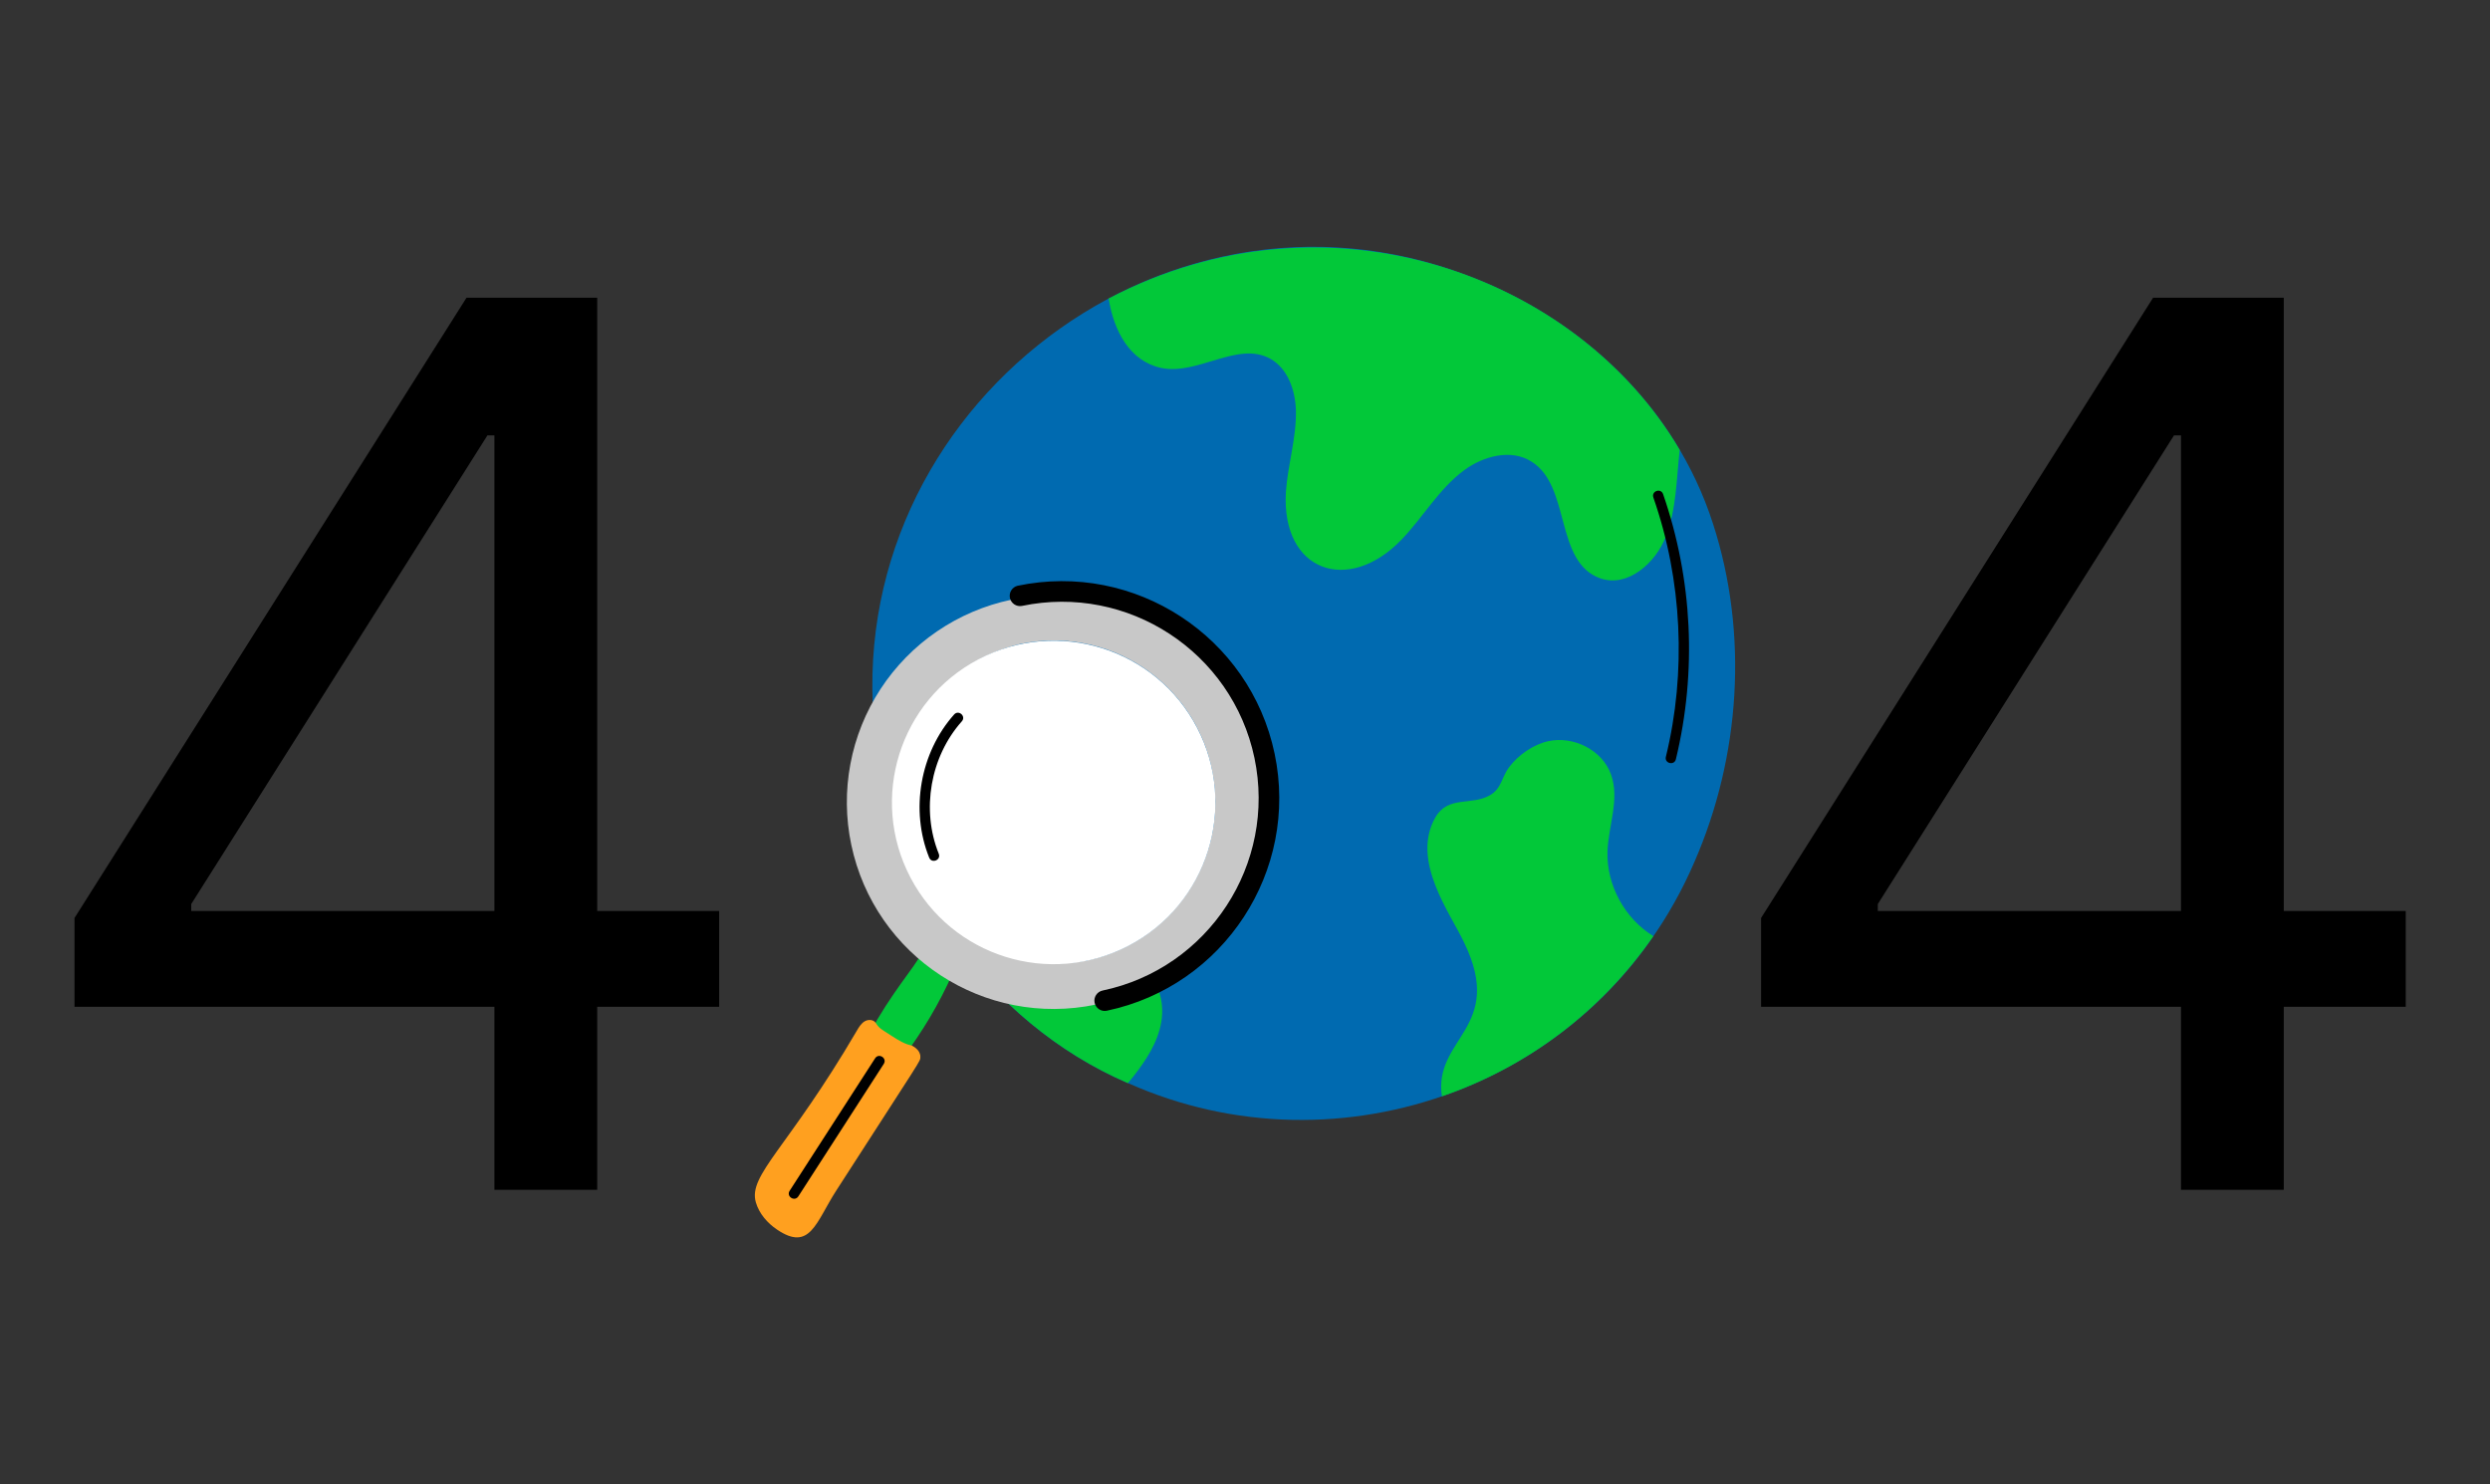 <svg width="406" height="242" viewBox="0 0 406 242" fill="none" xmlns="http://www.w3.org/2000/svg">
<rect x="0" y="0" width="406" height="242" fill="#333333" stroke="none"/>
<path d="M12.148 164.17V149.682L76.068 48.545H86.579V70.989H79.477L31.182 147.409V148.545H117.261V164.17H12.148ZM80.614 194V159.767V153.02V48.545H97.375V194H80.614Z" fill="black"/>
<path d="M276.27 140.566C260.538 177.082 218.281 191.99 183.921 176.601H183.884C160.642 166.554 145.68 143.651 143.026 122.265C135.075 68.743 188.785 25.651 239.247 44.914C257.736 51.86 273.152 66.25 279.307 85.392C285.116 103.314 283.788 123.328 276.27 140.566Z" fill="#006AB0"/>
<path d="M273.879 73.354C273.347 78.1 273.347 83.038 271.638 87.444C269.967 91.81 265.409 95.833 260.969 94.316C253.421 91.693 256.186 79.257 249.691 75.254C246.388 73.166 241.904 74.343 238.752 76.66C234.615 79.698 232.032 84.367 228.463 88.05C219.822 96.967 208.903 93.203 209.667 80.229C209.969 75.749 211.416 71.343 211.301 66.862C211.187 63.599 209.969 60.068 207.083 58.47C201.769 55.584 195.277 61.242 189.313 59.99C184.224 58.887 181.607 53.99 180.77 48.672C216.438 29.97 257.074 44.77 273.879 73.354ZM189.35 166.651C188.782 169.995 186.844 172.918 184.759 175.575C184.49 175.918 184.187 176.261 183.921 176.601H183.884C160.642 166.554 145.68 143.651 143.026 122.265C145.495 122.376 148.001 122.453 150.393 122.985C155.442 124.084 158.331 128.794 159.468 133.54C160.494 137.946 160.457 142.541 161.553 146.907C162.697 151.273 165.428 155.679 169.761 156.897C175.075 158.377 181.301 154.768 185.973 157.691C188.859 159.514 189.922 163.308 189.35 166.651ZM269.587 152.642C261.196 164.825 249.108 173.985 235.109 178.767C233.666 169.261 245.463 167.633 238.752 153.742C236.498 148.898 229.99 140.375 234.043 133.274C236.135 129.668 239.896 131.414 242.93 129.668C244.867 128.568 244.79 126.782 246.081 125.073C247.561 123.099 250.03 121.39 252.425 120.859C256.563 119.947 261.272 122.302 262.678 126.288C264.121 130.277 262.257 134.603 262.106 138.821C261.917 144.286 264.918 149.793 269.587 152.642ZM149.962 155.625C150.904 157.543 153.259 158.215 155.351 158.679C153.147 163.641 150.368 168.326 147.069 172.639C143.985 172.087 141.304 169.161 143.016 166.285C146.676 160.136 150.272 156.254 149.962 155.625Z" fill="#02C839"/>
<path d="M164.883 97.791C160.547 98.7 156.433 100.455 152.775 102.954C149.117 105.454 145.988 108.65 143.566 112.36C141.144 116.07 139.476 120.22 138.659 124.575C137.841 128.929 137.89 133.402 138.802 137.737C142.629 155.951 160.504 167.623 178.745 163.792C196.959 159.968 208.631 142.09 204.803 123.876C200.975 105.638 183.097 93.966 164.883 97.791ZM177.235 156.604C170.444 157.909 163.412 156.495 157.655 152.665C151.897 148.835 147.874 142.897 146.453 136.13C145.032 129.363 146.326 122.308 150.056 116.486C153.787 110.663 159.655 106.539 166.397 105.002C169.784 104.292 173.278 104.256 176.679 104.896C180.08 105.536 183.322 106.84 186.219 108.733C189.116 110.626 191.612 113.072 193.564 115.93C195.516 118.788 196.885 122.002 197.595 125.389C200.582 139.624 191.469 153.614 177.235 156.604Z" fill="#C8C8C8"/>
<path d="M178.479 163.506C178.387 163.07 178.473 162.615 178.716 162.242C178.96 161.868 179.341 161.607 179.777 161.515C197.06 157.882 208.167 140.869 204.541 123.587C200.908 106.291 183.888 95.187 166.609 98.803C166.179 98.879 165.737 98.785 165.375 98.541C165.013 98.296 164.761 97.921 164.671 97.494C164.581 97.067 164.66 96.621 164.893 96.252C165.125 95.882 165.492 95.618 165.916 95.514C185.011 91.511 203.821 103.785 207.83 122.894C211.843 141.992 199.566 160.792 180.47 164.805C180.034 164.896 179.579 164.811 179.206 164.567C178.833 164.324 178.571 163.942 178.479 163.506Z" fill="black"/>
<path d="M147.981 170.22C149.01 170.509 150.117 171.283 150.066 172.37C150.026 173.136 150.638 171.956 136.356 194.129C133.036 199.275 132.098 204.159 126.676 200.476C125.128 199.427 123.783 197.896 123.245 196.06C121.94 191.586 128.432 187.324 139.703 168.074C140.046 167.489 140.409 166.877 140.988 166.534C141.567 166.187 142.424 166.228 142.794 166.799C143.41 167.741 143.642 167.775 145.337 168.875C146.41 169.571 147.517 170.281 148.768 170.503" fill="#FFA01F"/>
<path d="M184.032 154.207C196.934 147.454 201.918 131.52 195.164 118.619C188.411 105.717 172.477 100.733 159.575 107.486C146.674 114.24 141.69 130.173 148.443 143.075C155.196 155.977 171.13 160.961 184.032 154.207Z" fill="white"/>
<path d="M151.503 139.836C148.385 132.103 150.019 122.722 155.573 116.499C156.316 115.675 157.567 116.789 156.827 117.62C151.691 123.378 150.177 132.05 153.067 139.207C153.481 140.24 151.923 140.869 151.506 139.84L151.503 139.836ZM128.758 194.159L142.687 172.565C143.292 171.629 144.705 172.548 144.099 173.479L130.171 195.074C129.568 196.006 128.152 195.094 128.758 194.159ZM271.625 123.402C275.005 109.577 274.282 94.562 269.587 81.127C269.217 80.075 270.808 79.523 271.171 80.573C275.982 94.487 276.706 109.489 273.256 123.802C272.994 124.878 271.356 124.481 271.625 123.398V123.402Z" fill="black"/>
<path d="M287.148 164.17V149.682L351.068 48.545H361.58V70.989H354.477L306.182 147.409V148.545H392.261V164.17H287.148ZM355.614 194V159.767V153.02V48.545H372.375V194H355.614Z" fill="black"/>
</svg>
